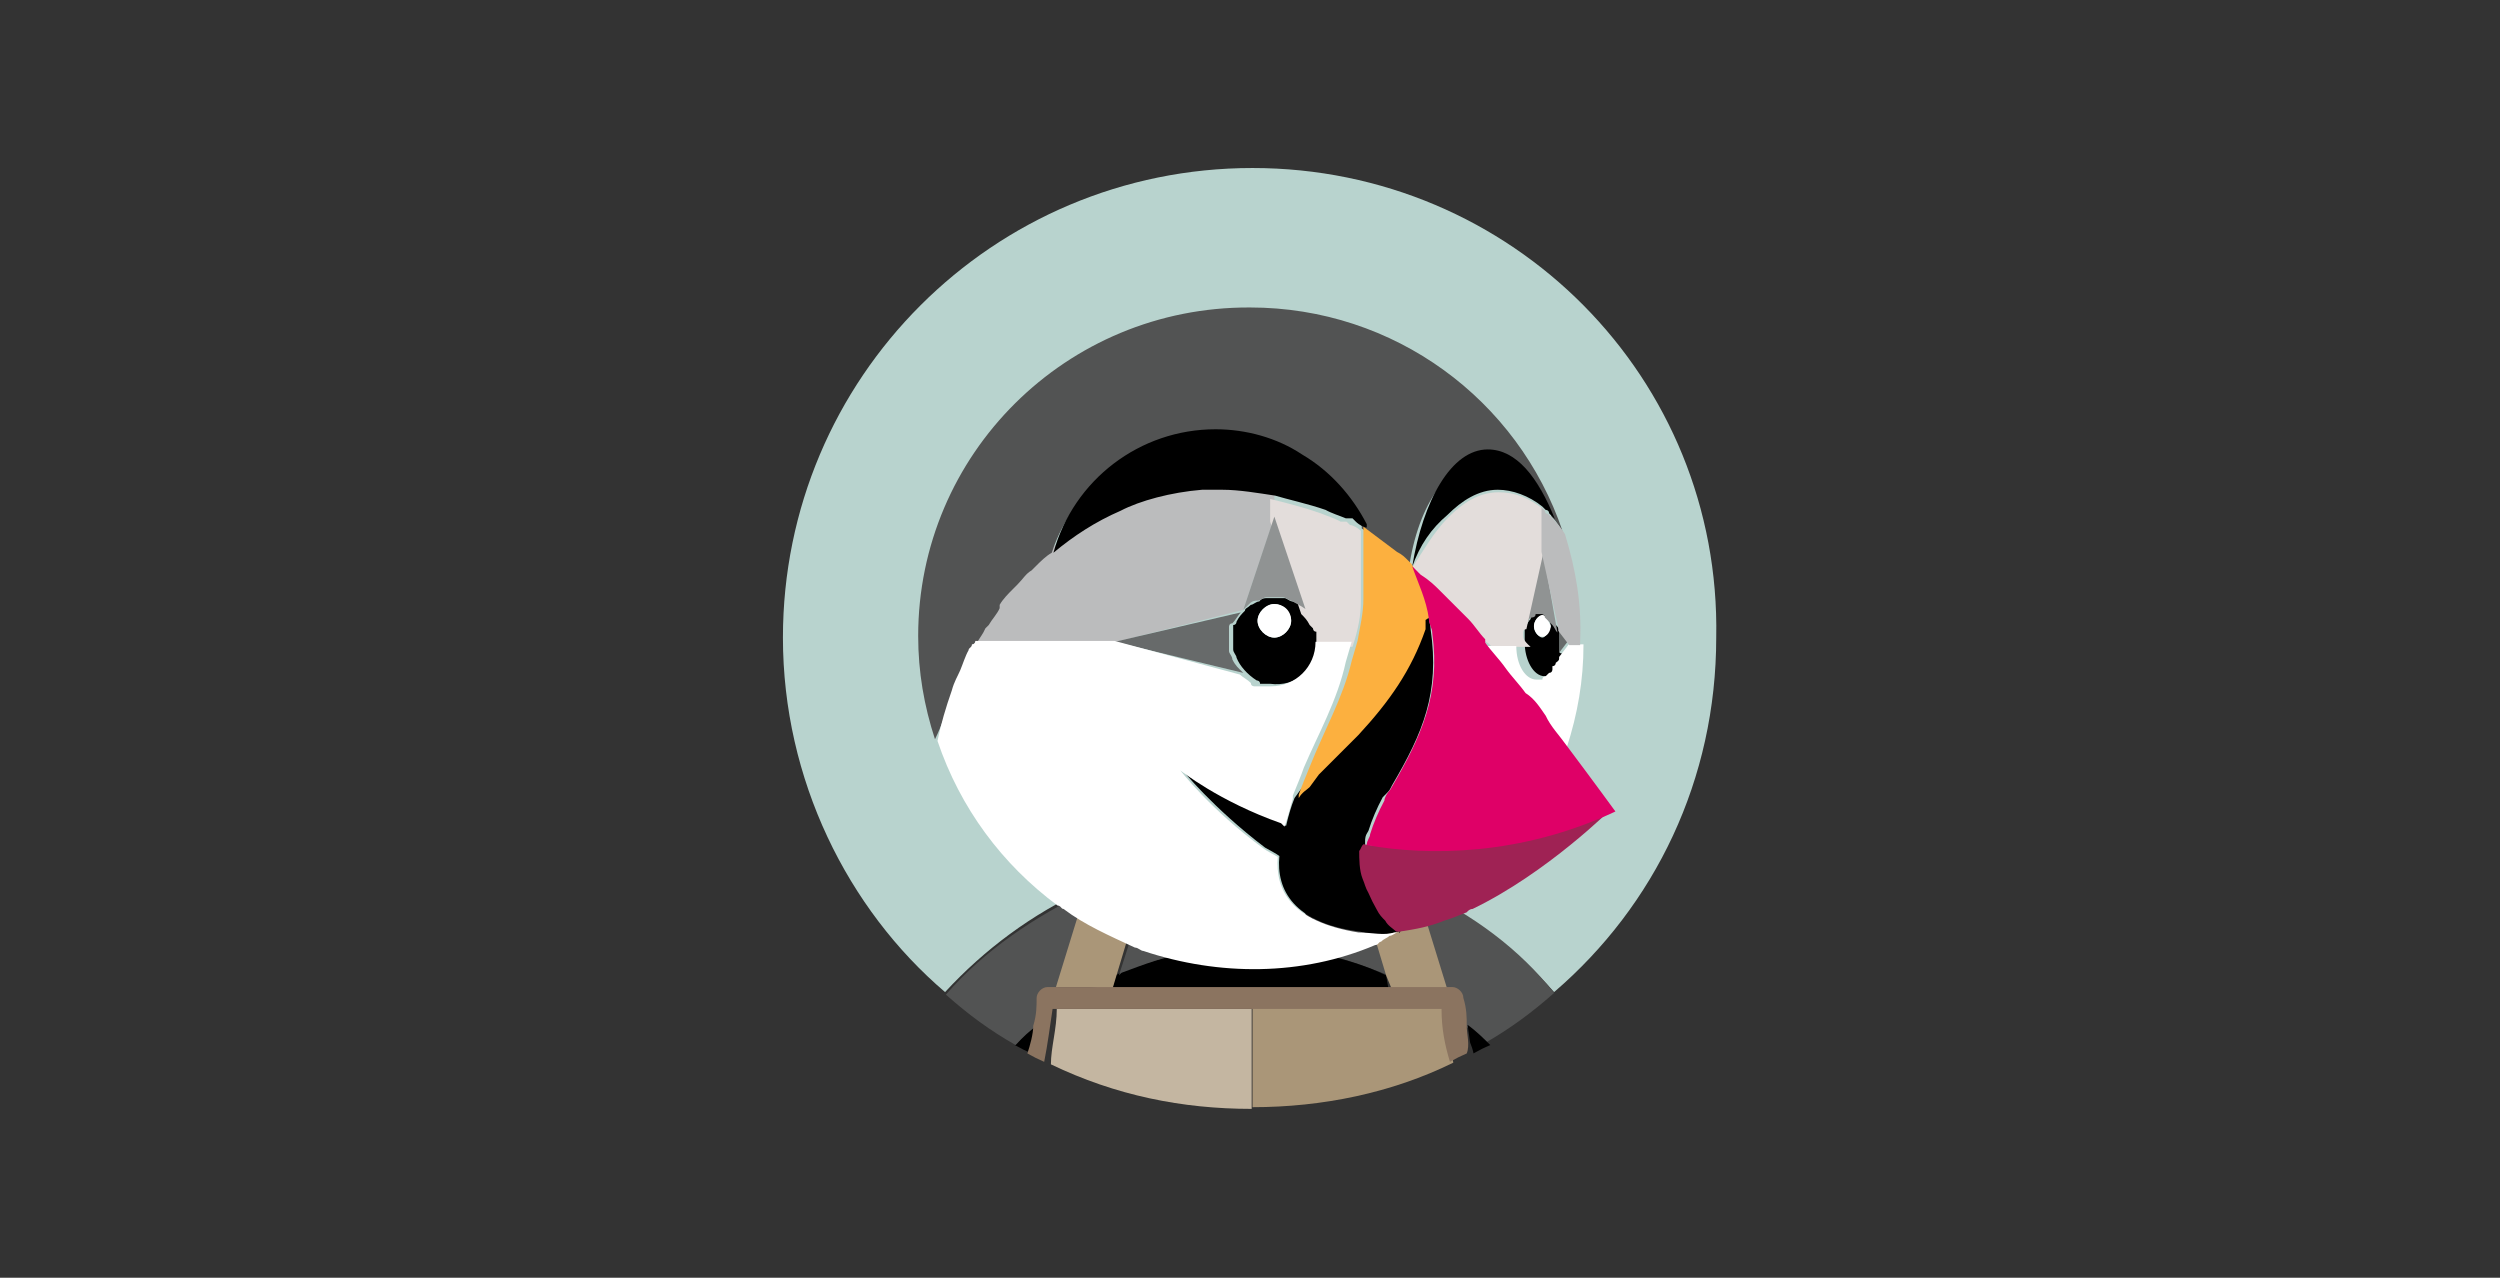 <?xml version="1.0" encoding="utf-8"?>
<!-- Generator: Adobe Illustrator 24.1.2, SVG Export Plug-In . SVG Version: 6.00 Build 0)  -->
<svg version="1.1" id="Capa_1" xmlns="http://www.w3.org/2000/svg" xmlns:xlink="http://www.w3.org/1999/xlink" x="0px" y="0px"
	 viewBox="0 0 297.6 152.1" style="enable-background:new 0 0 297.6 152.1;" xml:space="preserve">
<rect x="0" y="0" width="297.6" height="152.1" fill="#333333" stroke="none"/>
<style type="text/css">
	.st0{fill:#B8D3CE;}
	.st1{fill:#525353;}
	.st2{fill:#AA9678;}
	.st3{fill:#C4B6A1;}
	.st4{fill:#FFFFFF;}
	.st5{fill:#676A6A;}
	.st6{fill:#909393;}
	.st7{fill:#BBBCBD;}
	.st8{fill:#E3DDDB;}
	.st9{fill:#FCB03F;}
	.st10{fill:#9F2254;}
	.st11{fill:#DF0067;}
	.st12{fill:#8B7460;}
</style>
<path id="Trazado_1180" class="st0" d="M129.4,105.8c1-0.4,1.7-0.7,2.7-1c1-0.3,2-0.7,3-1c1.3-0.4,2.7-0.7,4-1
	c1.7-0.4,3.7-0.7,5.3-1c-1,3.3-2.4,6.6-3.3,9.6c0,0.7,0,1.3,0,2c5-1,10.3-1,15.3,0c0-0.7,0-1.3,0-2c-1.3-3.3-2.4-6.3-3.3-9.6
	c2,0.4,3.7,0.4,5.3,1c1.3,0.4,2.7,0.7,4,1c1,0.4,2,0.7,3,1c1,0.4,1.7,0.7,2.7,1c6.3,3,12.3,7,16.9,12.3c12-10.3,19.3-25.3,19.3-42.2
	C204.9,45,180,20,149.1,20S93.2,45,93.2,75.9c0,16.9,7.7,32.3,19.3,42.2C117.1,113.1,122.8,108.8,129.4,105.8"/>
<path id="Trazado_1181" class="st1" d="M168.7,105.8l3.3,12h1c0.7,0,1,0.4,1,0.7c0,1,0,2.4,0,3.3c1,0.7,2,1.7,2.7,2.4
	c3-1.7,5.7-3.7,8.3-6C181,113.1,175.3,108.8,168.7,105.8 M162,105.8l4-1c-1-0.4-2-0.7-3-1c-1.3-0.4-2.7-0.7-4-1
	c-1.7-0.4-3.7-0.7-5.3-1c1,3.3,2.4,6.6,3.3,9.6c0,0.7,0,1.3,0,2c3,0.7,5.7,1.7,8.3,2.7L162,105.8"/>
<path id="Trazado_1182" d="M120.8,124.4c0.7,0.4,1.3,0.7,2,1c0.4-1,0.7-2.7,0.7-4C122.8,122.4,121.8,123.4,120.8,124.4 M165,116.1
	c-2.7-1.3-5.3-2-8.3-2.7c-5-1-10.3-1-15.3,0c-3,0.7-6,1.3-8.6,2.7l-0.4,1.7h32.9L165,116.1"/>
<path id="Trazado_1183" class="st1" d="M123.4,122.1c0-1,0.4-2,0.4-3c0-0.7,0.4-1,1-1h1l3.7-12c-6.3,3-12.3,7-16.9,12.3
	c2.7,2.4,5.3,4.3,8.3,6C121.8,123.4,122.5,122.8,123.4,122.1"/>
<path id="Trazado_1184" d="M175,124.1c0.4,1,0.4,1.3,0.4,1.3c0.7-0.4,1.3-0.7,2-1c-0.7-0.7-1.7-1.7-2.7-2.4L175,124.1"/>
<path id="Trazado_1185" class="st2" d="M165,116.1l0.7,1.7h6.6l-3.7-12c-1-0.4-1.7-0.7-2.7-1l-4,1L165,116.1"/>
<path id="Trazado_1186" class="st3" d="M125.8,120.1L125.8,120.1L125.8,120.1L125.8,120.1"/>
<path id="Trazado_1187" class="st2" d="M172.3,120.1L172.3,120.1L172.3,120.1L172.3,120.1"/>
<path id="Trazado_1188" class="st2" d="M172,119.8h-22.9v12c8.3,0,16.6-1.7,23.9-5.3c-0.4-2-0.7-4.3-0.7-6.6
	C172.3,120.1,172,119.8,172,119.8"/>
<path id="Trazado_1189" class="st3" d="M149.1,120.1h-23.3c0,2.4-0.7,4.6-0.7,6.6c7.7,3.7,15.6,5.3,23.9,5.3V120.1L149.1,120.1"/>
<path id="Trazado_1192" class="st2" d="M166.3,111.1L166.3,111.1L166.3,111.1c-0.4-0.4-1-0.7-1.3-1.3
	C165.3,110.1,166,110.8,166.3,111.1"/>
<path id="Trazado_1193" class="st4" d="M183.3,60.3L183.3,60.3 M185.6,76.5L185.6,76.5"/>
<path id="Trazado_1195" class="st5" d="M185.6,75.6L185.6,75.6L185.6,75.6L185.6,75.6c0,0.4,0,0.4,0,0.7l0,0l0,0l0,0
	c0,0.4,0,0.4,0,0.7l0,0l0,0l0,0c0,0.4,0,0.4,0,0.7l0,0l0,0l0,0l0,0l0,0l1.3-1.7l-1.3-1.7l0,0C185.6,75.2,185.6,75.6,185.6,75.6"/>
<path id="Trazado_1196" d="M185.6,77.6C185.6,77.2,185.6,77.2,185.6,77.6c0-0.4,0-0.7,0-0.7l0,0l0,0c0-0.4,0-0.4,0-0.7l0,0
	c0-0.4,0-0.4,0-0.7c0,0,0,0,0-0.4s-0.4-0.7-0.7-1l-0.4-0.4l-0.4-0.4l0,0c0,0-0.4,0-0.4-0.4c-0.4,0-0.7,0-0.7,0s-0.4,0-0.4,0.4l0,0
	c-0.4,0-0.4,0.4-0.4,0.4l0,0c-0.4,0.4-0.4,0.7-0.7,1l0,0c0,0.4,0,0.4,0,0.7c0,0,0,0,0,0.4s0,0.7,0,0.7l0,0l0,0c0,2,1,4,2.4,4
	c0.4,0,0.4,0,0.7,0c0,0,0.4,0,0.4-0.4l0,0l0.4-0.4c0,0,0-0.4,0.4-0.4c0,0,0,0,0-0.4c0,0,0-0.4,0.4-0.4l0,0c0-0.4,0-0.4,0.4-0.7
	C185.6,77.9,185.6,77.6,185.6,77.6L185.6,77.6z M183.6,75.9c-0.4,0-1-0.7-1-1.3s0.4-1.3,1-1.3s1,0.7,1,1.3
	C184.3,75.2,184,75.9,183.6,75.9L183.6,75.9z"/>
<path id="Trazado_1197" class="st4" d="M183.6,73.2c-0.4,0-1,0.7-1,1.3s0.4,1.3,1,1.3s1-0.7,1-1.3C184.3,73.9,184,73.2,183.6,73.2"
	/>
<path id="Trazado_1198" class="st6" d="M181.3,74.9c0-0.4,0.4-0.7,0.7-1l0,0c0-0.4,0.4-0.4,0.4-0.4l0,0c0,0,0.4,0,0.4-0.4
	c0.4,0,0.7,0,0.7,0s0.4,0,0.4,0.4l0,0l0.4,0.4l0.4,0.4c0.4,0.4,0.4,0.7,0.7,1l0,0l-1.7-9.6L181.3,74.9L181.3,74.9"/>
<path id="Trazado_1199" d="M157,76.5c0-0.4,0-0.4,0-0.7l0,0c0-0.4,0-0.4,0-0.7l0,0c0-0.4,0-0.4,0-0.4l0,0c0-0.4,0-0.4-0.4-0.4l0,0
	c-0.7-1.3-1.7-2.4-2.7-2.7l0,0c-0.4,0-0.7-0.4-1-0.4l0,0c-0.7,0-1.3,0-2,0l0,0c-0.4,0-0.7,0-1,0.4l0,0c-0.4,0-0.7,0.4-1,0.4
	c-0.4,0.4-0.7,0.4-0.7,0.7l0,0l0,0c-0.4,0.4-0.7,0.7-1,1.3l0,0c0,0,0,0.4-0.4,0.4l0,0v0.4l0,0v0.4l0,0v0.4l0,0c0,0.7,0,1,0,1.7l0,0
	c0,0.4,0.4,0.7,0.4,1l0,0c0.4,1,1.3,2,2.4,2.7l0,0c0,0,0.4,0,0.4,0.4l0,0h0.4l0,0h0.4l0,0h0.4l0,0c3,0.4,5.7-1.7,5.7-4.6
	C157,76.9,157,76.5,157,76.5L157,76.5L157,76.5L157,76.5z M151.7,75.9c-1,0-2-1-2-2s1-2,2-2c1,0,2,1,2,2S152.7,75.9,151.7,75.9
	L151.7,75.9z"/>
<path id="Trazado_1200" class="st4" d="M151.7,71.9c-1,0-2,1-2,2c0,1,1,2,2,2c1,0,2-1,2-2C153.7,72.6,152.7,71.9,151.7,71.9
	L151.7,71.9L151.7,71.9"/>
<path id="Trazado_1201" class="st7" d="M148,72.6L148,72.6L148,72.6l3.7-11v-2.7c-2-0.4-4-0.7-6.3-0.7c-0.7,0-1.3,0-2,0H143
	c-3.7,0.4-7.3,1.3-10.6,2.7c-3,1.3-5.7,3-8,5l0,0l0,0c-0.7,0.7-1.3,1-2,1.7l-0.4,0.4c-0.7,0.7-1,1-1.7,1.7l-0.4,0.4
	c-0.7,0.7-1,1.3-1.7,2c0,0,0,0,0,0.4c-0.4,0.7-1,1.3-1.3,2l-0.4,0.4c-0.4,0.7-0.7,1-1,1.7h16.6L148,72.6"/>
<path id="Trazado_1202" class="st8" d="M162,71.6c0-0.4,0-1,0-1.3c0-0.7,0-1.3,0-1.7s0-1,0-1.3v-0.4c0-1.3,0-2.4,0-3.7l0,0l0,0
	c-0.4-0.4-1-0.7-1.3-0.7l0,0l-0.4-0.4l0,0H160l0,0h-0.4c-0.7-0.4-1.7-0.7-2.4-1c-2-0.7-4.3-1.3-6-1.7v2.7l3.7,11l0,0
	c0.4,0.4,0.7,0.7,1,1.3l0,0l0.4,0.4l0,0c0,0,0,0.4,0.4,0.4l0,0c0,0.4,0,0.4,0,0.4l0,0c0,0.4,0,0.4,0,0.7l0,0c0,0.4,0,0.4,0,0.7l0,0
	h4.3C161.7,74.9,162,73.2,162,71.6L162,71.6"/>
<path id="Trazado_1203" class="st9" d="M168,67.6L168,67.6L168,67.6"/>
<path id="Trazado_1204" class="st6" d="M148,72.6c0.4-0.4,0.4-0.4,0.7-0.7c0.4-0.4,0.7-0.4,1-0.4l0,0c0.4,0,0.7-0.4,1-0.4l0,0
	c0.7,0,1.3,0,2,0l0,0c0.4,0,0.7,0.4,1,0.4c0.7,0.4,1.3,0.7,1.7,1l0,0l-3.7-11L148,72.6"/>
<path id="Trazado_1205" class="st5" d="M146.7,78.5c0-0.4-0.4-0.7-0.4-1l0,0c0-0.7,0-1,0-1.7l0,0v-0.4l0,0v-0.4l0,0v-0.4l0,0
	c0,0,0-0.4,0.4-0.4l0,0c0.4-0.4,0.7-1,1-1.3l-15,3.5l0,0l15.3,3.7C147.4,79.5,147.1,79.3,146.7,78.5L146.7,78.5"/>
<path id="Trazado_1206" class="st8" d="M181.3,75.6L181.3,75.6c0-0.4,0-0.7,0.4-0.7l0,0l2-9v-5.3c-1.7-1.3-3.3-2-5.3-2
	c-2.4,0-4.3,1.3-6,3c-1.7,1.7-3,4-4.3,6v0.3c0.4,0.4,0.7,0.7,1,1c0.7,0.7,1.3,1.3,2.4,2c0.4,0.4,0.7,0.7,1,1c0.4,0.4,0.7,0.7,1,1
	c0.7,0.7,1.3,1.3,2,2c0.7,0.7,1,1.3,1.7,1.7l0,0c0,0,0,0,0.4,0.4h4.6l0,0C181.3,76.2,181.3,75.9,181.3,75.6 M168,67.6L168,67.6
	L168,67.6L168,67.6L168,67.6"/>
<path id="Trazado_1207" class="st1" d="M113.5,82.2L113.5,82.2c0.7-1.7,1.3-3.3,2-4.6c0-0.4,0.4-0.4,0.4-0.7c0,0,0-0.4,0.4-0.4
	c0.4-0.7,0.7-1,1-1.7l0.4-0.4c0.4-0.7,1-1.3,1.3-2c0,0,0,0,0-0.4c0.4-0.7,1-1.3,1.7-2l0.4-0.4c0.7-0.7,1-1.3,1.7-1.7l0.4-0.4
	c0.7-0.7,1.3-1.3,2-1.7l0,0c2.7-8.3,10.6-13.6,19.6-13.6c3.7,0,7.3,1,10.3,3c3.3,2,5.3,4,7,7.3l0,0v0.4l0,0l0,0c1.3,1,2.7,2,4,3
	c0.4,0.4,1,0.7,1.3,1l0.4,0.4l0,0l0,0v-0.2c1.3-8,5.3-12.6,9.6-12.6c3.3,0,5.7,2,7.3,7l0,0l0,0c0.7,0.7,1,1.3,1.3,1.7l0,0l0,0l0,0
	c0,0,0,0,0,0.4l0,0v-0.4c-5.3-15.6-20-26.6-37.2-26.6c-21.9-0.1-39.5,17.5-39.5,39.1c0,4.3,0.7,8.3,2,12.3l0,0
	C112.2,86.2,112.8,84.2,113.5,82.2"/>
<path id="Trazado_1208" class="st4" d="M186.9,76.5l-1.3,1.7l0,0l0,0c0,0.4,0,0.4-0.4,0.7l0,0c0,0,0,0.4-0.4,0.4c0,0,0,0,0,0.4
	c0,0,0,0.4-0.4,0.4l-0.4,0.4l0,0c0,0-0.4,0-0.4,0.4c-0.4,0-0.4,0-0.7,0c-1.3,0-2.4-1.7-2.4-4h-4.3l0,0c1,1,1.7,2,2.7,3
	c0.7,1,1.7,2,2.4,3l0,0c0.7,1,1.3,2,2.4,2.7l0.4,0.4c0.7,1,1.7,2,2.4,3c1.3-4,2-8,2-12.3H186.9L186.9,76.5"/>
<path id="Trazado_1209" d="M143.1,58.3L143.1,58.3c1,0,1.7,0,2.4,0c2,0,4.3,0.4,6.3,0.7l0,0c1.3,0.4,4,1,6,1.7
	c0.7,0.4,1.7,0.7,2.4,1h0.4l0,0h0.4l0,0l0.4,0.4l0,0c0.4,0.4,1,0.7,1.3,0.7l0,0l0,0v-0.4l0,0c-1.7-3.3-4.3-6.3-7.7-8.3
	c-3-2-6.7-3-10.3-3c-9,0-16.9,6-19.3,14.7c2.4-2,5-3.7,8-5C135.7,59.6,139.4,58.6,143.1,58.3"/>
<path id="Trazado_1210" class="st7" d="M186.3,63.6L186.3,63.6L186.3,63.6L186.3,63.6c-0.4-0.7-1-1.3-1.3-1.7l0,0
	c-0.4-0.4-0.4-0.4-0.7-0.7c0,0-0.4,0-0.4-0.4l-0.4-0.4v5.3l2,9l0,0c0,0,0,0,0,0.4l1.3,1.7l0,0h1.3v-0.4l0,0
	C188.3,71.9,187.6,67.9,186.3,63.6L186.3,63.6L186.3,63.6"/>
<path id="Trazado_1211" d="M172.3,61.3c1.7-1.7,3.7-3,6-3c1.7,0,3.7,0.7,5.3,2l0,0l0,0l0.4,0.4c0,0,0.4,0,0.4,0.4
	c0.4,0.4,0.4,0.4,0.7,0.7l0,0l0,0l0,0l0,0c-2-5-4.6-8.3-8-8.3c-4.3,0-7.7,6-9,14l0,0C169,64.9,170.4,62.9,172.3,61.3 M166.7,110.8
	c-0.4-0.4-1-0.7-1.3-1.3c-0.4-0.4-0.7-0.7-1-1.3l-0.4-0.4c-0.4-0.4-0.7-0.7-0.7-1.3c-0.4-0.7-0.4-1-0.4-1.7c0-0.4-0.4-0.7-0.4-1.3
	s0-1.3,0-2c0-0.4,0-0.7,0-1.3c0-0.4,0-0.7,0.4-1.3c0.4-1.3,1-2.7,1.7-4l0.4-0.4c0.4-0.4,0.4-0.4,0.7-1c3.7-6.3,5.7-11,4.6-18.6
	c0-0.7-0.4-1.7-0.4-2.4c0,0.7-0.4,1-0.4,1.7c0,0,0,0.4-0.4,0.4c-1.7,4.6-4.3,8.3-8,12.3c-0.7,0.7-1,1-1.7,1.7c-1,1-2,2-3,3l-1,1.7
	c-0.4,0.4-1,1.3-1.3,1.7c-0.4,1-0.7,2-1,3.3c0,0-0.4,0-0.4-0.4c-7.3-2.7-12-6.3-12-6.3s3.7,4.6,9.9,9.3c0.7,0.4,1.3,0.7,1.7,1
	c-0.4,4,1.7,8,9.6,9C163.7,111.4,165,111.4,166.7,110.8C166.3,111.1,166.3,111.1,166.7,110.8C166.3,111.1,166.7,111.1,166.7,110.8"
	/>
<path id="Trazado_1212" class="st10" d="M162.3,100.5c7.3,1,17.6,1,28.9-4.3c0.4,0,0.7,0.4,0.7,0c0,0-7.7,7.7-16.6,12
	c-0.4,0-0.7,0.4-0.7,0.4c-1,0.4-1.7,0.7-2.7,1c-1.7,0.7-3.3,1-5.3,1.3c0,0,0,0-0.4,0l0,0l0,0c-0.4-0.4-1-0.7-1.3-1.3
	c-0.4-0.4-0.7-0.7-1-1.3c-0.4-0.7-0.7-1.3-1-2c-0.4-0.7-0.4-1-0.7-1.7c-0.4-1-0.4-2.4-0.4-3.3C162,101.1,162,100.8,162.3,100.5
	L162.3,100.5"/>
<path id="Trazado_1213" class="st9" d="M157,92.2c1-1,2-2,3-3c0.7-0.7,1-1,1.7-1.7c3.7-4,6.3-7.7,8-12.6v-0.4l0,0c0-0.4,0-0.4,0-0.7
	c0,0,0.7-0.4,0.7-0.7c-0.4-2-1.3-4.3-2.4-6l0,0l0,0l-0.4-0.4c-0.4-0.4-0.7-0.7-1.3-1c-1.3-1-2.7-2-4-3c0,1.3,0,2.4,0,3.7V67
	c0,0.4,0,1,0,1.3c0,0.7,0,1.3,0,1.7s0,1,0,1.3l0,0c0,1.7-0.4,3.3-0.7,5l-0.7,2.4c-1,4.3-3.3,8.3-5,12.6c-0.4,1-1,2.4-1.3,3.3v0.4
	c0.4-0.7,1-1,1.3-1.3L157,92.2"/>
<path id="Trazado_1214" class="st1" d="M133.5,115.8c2.7-1,5.3-2,8-2.4c0-0.7,0-1.3,0-2c1.3-3.3,2.4-6.3,3.3-9.6
	c-2,0.4-3.7,0.4-5.3,1c-1.3,0.4-2.7,0.7-4,1c-1,0.4-2,0.7-3,1l4,1l-3.3,10.3L133.5,115.8"/>
<path id="Trazado_1215" class="st11" d="M184,85.2c-0.7-1-1.3-2-2.4-2.7l0,0c-0.7-1-1.7-2-2.4-3c-0.7-1-1.7-2-2.4-3c0,0,0,0,0-0.4
	c-0.7-0.7-1.3-1.7-2-2.4c-0.4-0.4-1-1-1.3-1.3s-0.7-0.7-1-1c-0.4-0.4-0.7-0.7-1-1c-0.7-0.7-1.3-1.3-2.4-2c-0.4-0.4-0.7-0.7-1-1l0,0
	c0.7,2,1.7,4,2,6.3c0,0.7,0.4,1,0.4,1.7c1,7.3-1.3,12.3-5,18.6c-0.4,0.4-0.7,1-0.7,1.3c-0.7,1.3-1.3,2.7-1.7,4
	c0,0.4-0.4,0.7-0.4,1.3c7.3,1.3,18.3,1.3,29.6-4c0,0-2.4-3.3-5.7-7.7C185.6,87.5,184.6,86.5,184,85.2L184,85.2"/>
<path id="Trazado_1216" class="st2" d="M132.4,117.8l3.7-12.3l-4-1c-1,0.4-1.7,0.7-2.7,1l-3.7,12h4L132.4,117.8"/>
<path id="Trazado_1217" class="st4" d="M135.1,112.8c0.4,0,0.7,0.4,1,0.4c9,3,18.9,3,27.6-0.7c0.4,0,0.4-0.4,0.7-0.4
	c0.4-0.4,0.7-0.4,1-0.7c0.4,0,0.7-0.4,1-0.4c0,0,0,0-0.4,0c-1.3,0.4-2.7,0-4.3,0c-8-1.3-9.9-5-9.6-9c-0.7-0.4-1.3-0.7-1.7-1
	c-6.3-4.6-9.9-9.3-9.9-9.3s4.6,3.7,12,6.3l0.4,0.4c0.4-1,0.7-2.4,1-3.3v-0.4c0.4-1,1-2.4,1.3-3.3c1.7-4,4-8,5-12.6l0.7-2.4h-4.3l0,0
	l0,0l0,0c0,3-2.4,5.3-5.3,5.3l0,0c-0.4,0-0.4,0-0.7,0l0,0H150l0,0h-0.3l0,0h-0.4l0,0c0,0-0.4,0-0.4-0.4l0,0c-0.4-0.4-1-0.7-1.3-1
	l-14.9-4h-16.6c0,0,0,0.4-0.4,0.4c0,0.4-0.4,0.4-0.4,0.7c-0.4,0.7-0.7,1.7-1,2.4c-0.3,0.7-0.7,1.3-1,2.4l0,0c-0.7,2-1.3,4-1.7,6
	c2.7,8,7.7,14.7,14.3,19.6c0.4,0,0.4,0.4,0.7,0.4C129.1,110.1,132.1,111.4,135.1,112.8"/>
<path id="Trazado_1218" class="st12" d="M174.6,122.1c0-1,0-2-0.4-3.3c0-0.7-0.7-1.3-1.3-1.3h-48.2c-0.7,0-1.3,0.7-1.3,1.3
	c0,1,0,2-0.4,3.3c0,1-0.4,2.4-0.7,3.3c0.7,0.4,1.3,0.7,2,1c0.4-2,0.7-4.3,1-6.3l0,0h46.3l0,0c0,2.4,0.4,4.3,1,6.3
	c0.7-0.4,1.3-0.7,2-1C175,124.4,174.6,123.1,174.6,122.1"/>
</svg>
